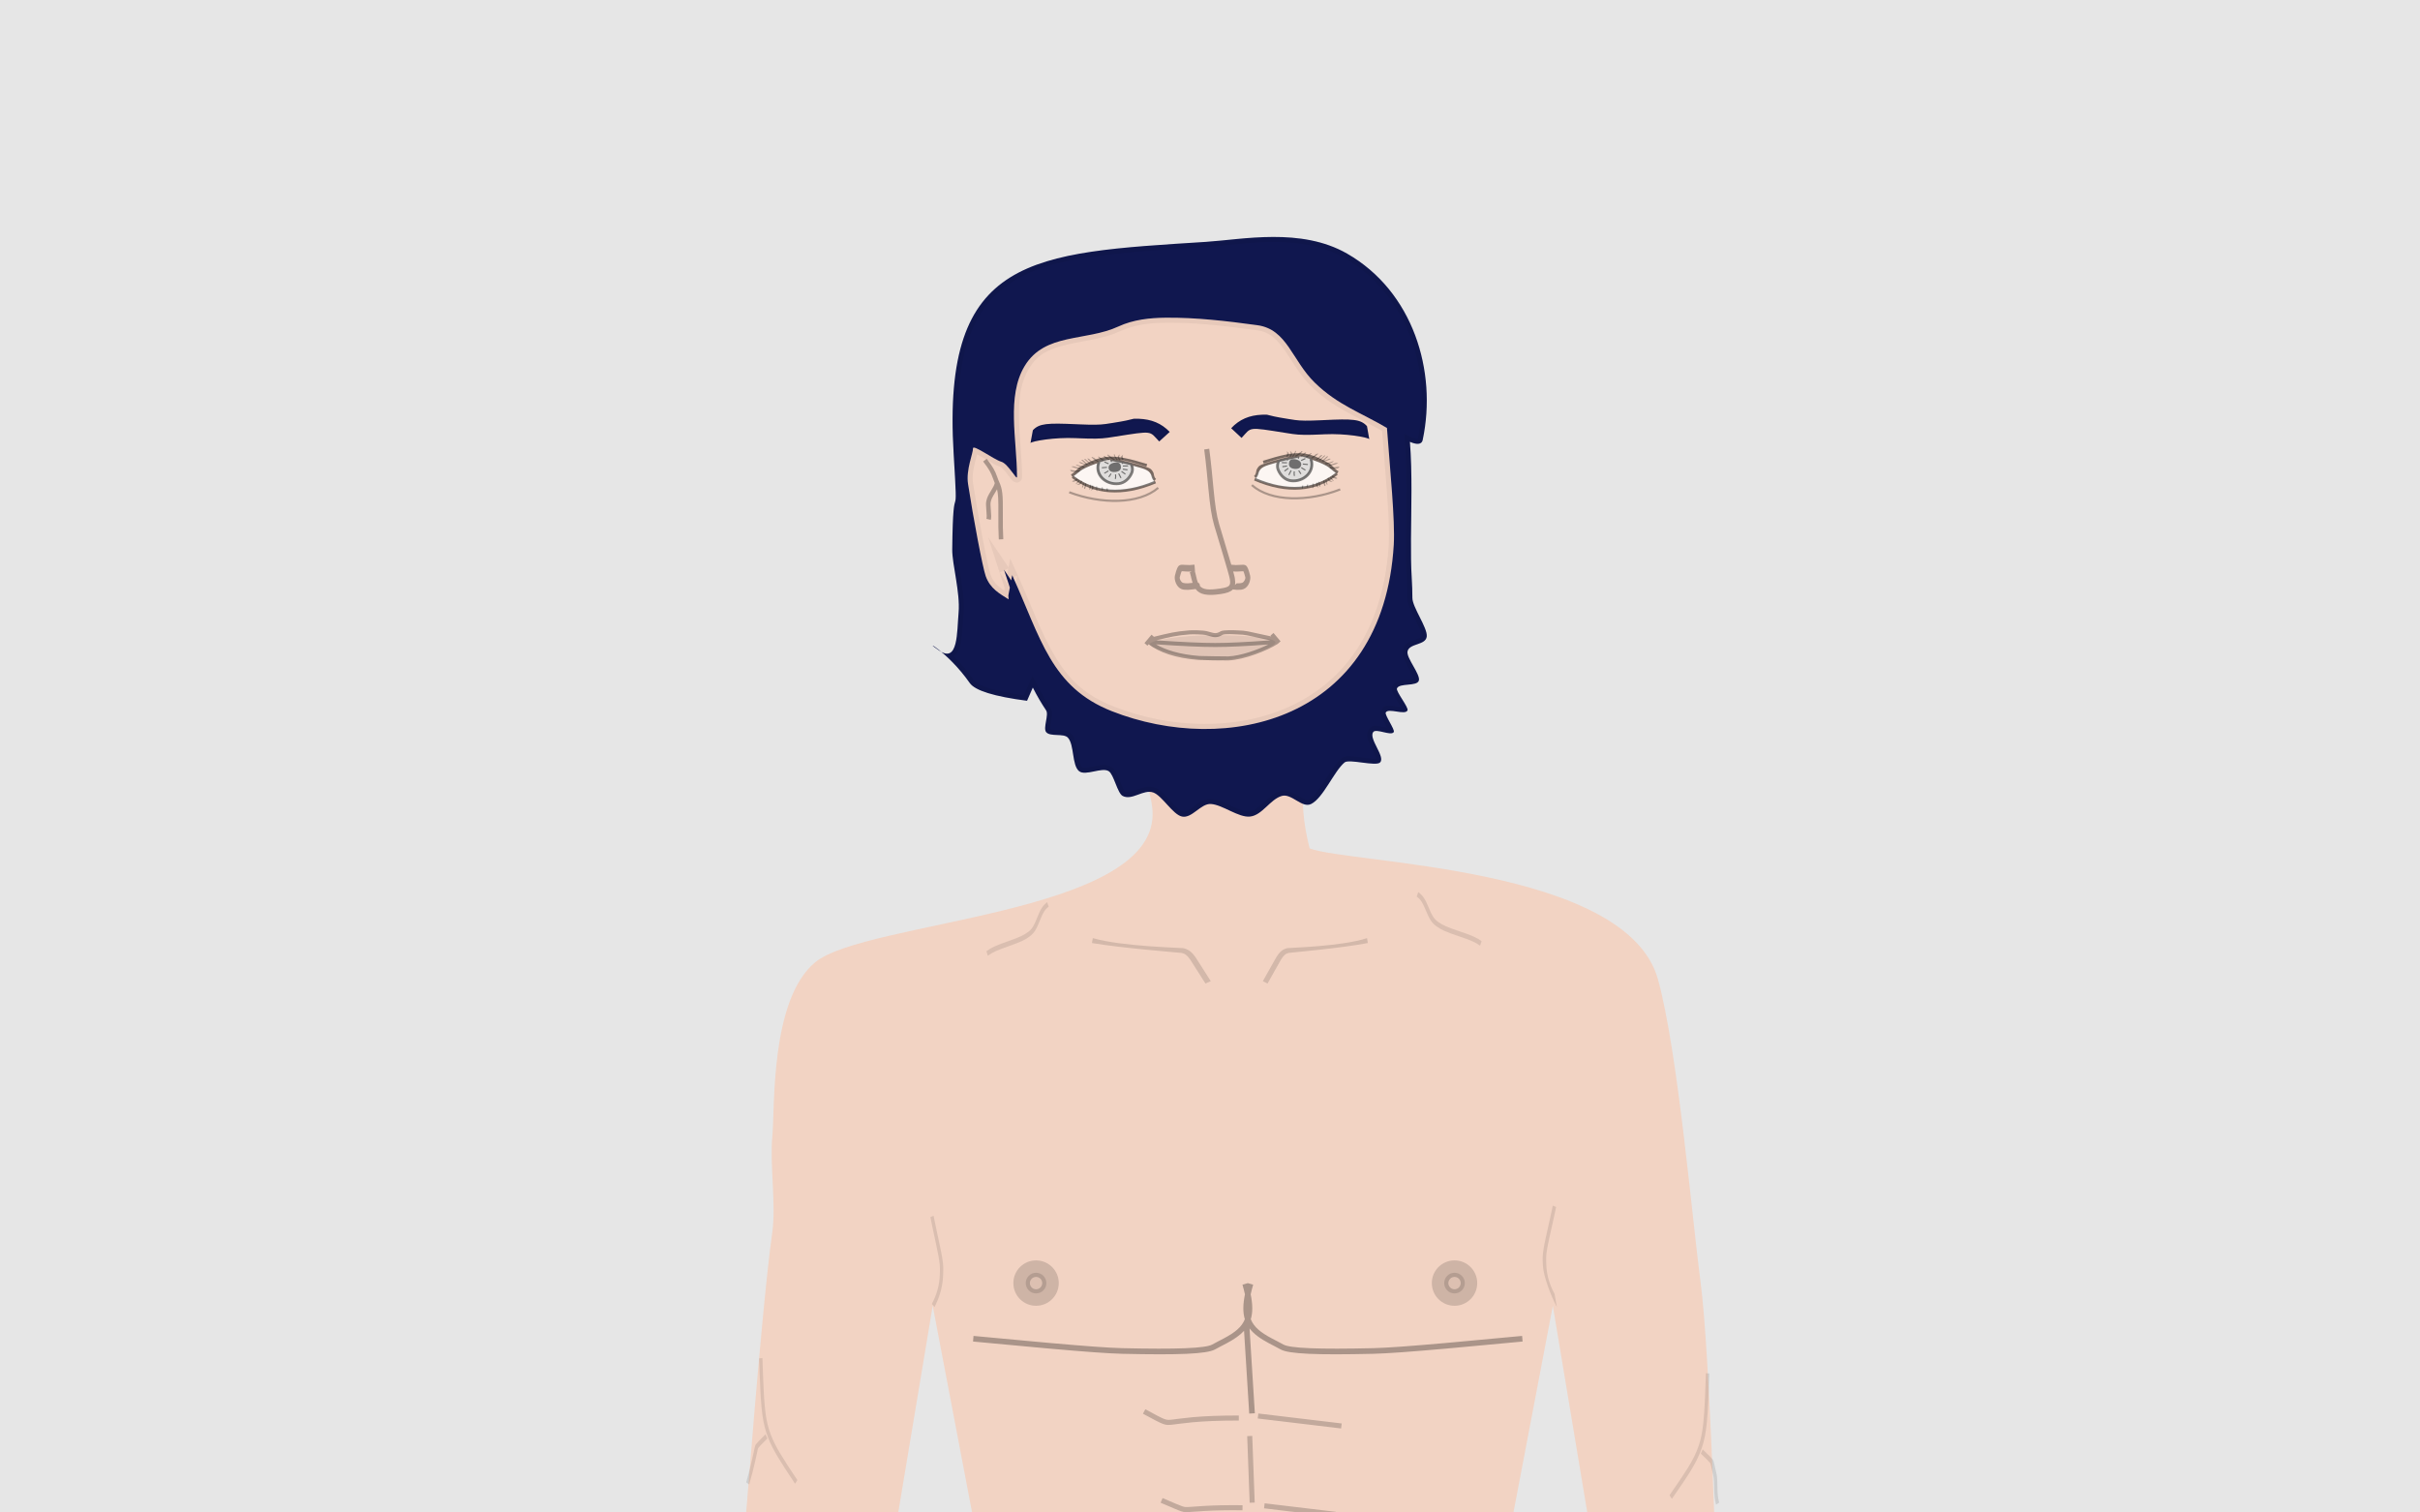 <?xml version="1.0" encoding="UTF-8"?>
<svg width="480px" height="300px" viewBox="0 0 480 300" version="1.1" xmlns="http://www.w3.org/2000/svg" xmlns:xlink="http://www.w3.org/1999/xlink">
    <!-- Generator: Sketch 51 (57462) - http://www.bohemiancoding.com/sketch -->
    <title>Avatars</title>
    <desc>Created with Sketch.</desc>
    <defs></defs>
    <g id="Avatars" stroke="none" stroke-width="1" fill="none" fill-rule="evenodd">
        <rect id="Frame" fill="#E6E6E6" x="0" y="0" width="480" height="300"></rect>
        <g id="Gnome" transform="translate(148, 47)">
            <g id="Male">
                <g id="body" transform="translate(0, 5)">
                    <path d="M0,248 C2.335,218.734 4.06,200.229 5.174,192.484 C5.974,186.927 4.647,178.925 5.195,173.327 C5.718,167.987 4.701,146.308 13.683,138.874 C23.699,130.584 80.619,129.537 80.619,109.486 C80.619,105.805 78.444,99.453 75.94,97.847 C67.015,92.121 60.324,84.842 55.867,76.011 C49.83,73.764 46.432,71.008 45.673,67.742 C43.372,57.85 42.298,24.064 49.201,16.57 C62.053,2.617 111.217,-11.242 123.426,14.093 C130.687,29.161 140.523,58.11 114.964,91.975 C110.276,98.187 109.208,106.289 111.761,116.28 C119.81,119.361 174.627,119.742 180.855,142.26 C184.802,156.53 187.656,189.95 189.294,202.253 C190.21,209.134 191.112,224.383 192,248 L168.759,248 L14.662,248 L0,248 Z" fill="#F2D3C3"></path>
                    <polygon id="armpit-l" fill="#E6E6E6" points="30 249 37 207 45 249"></polygon>
                    <polygon id="armpit-r" fill="#E6E6E6" transform="translate(159.5, 228) scale(-1, 1) translate(-159.5, -228) " points="152 249 159 207 167 249"></polygon>
                    <path d="M2.569,217.427 L3.225,217.374 C3.238,217.728 3.28,218.929 3.288,219.157 C3.311,219.821 3.329,220.323 3.347,220.793 C3.601,227.634 3.894,230.022 4.934,232.685 C5.764,234.812 6.886,236.685 10.157,241.583 L9.697,242.296 C6.381,237.331 5.239,235.426 4.369,233.196 C3.259,230.351 2.951,227.845 2.691,220.849 C2.673,220.379 2.655,219.876 2.632,219.211 C2.624,218.982 2.582,217.781 2.569,217.427 Z M0.602,242.437 L-1.13686838e-13,242.036 C0.537,240.167 0.907,238.709 1.196,237.396 C1.235,237.219 1.574,235.581 1.658,235.279 C1.9,234.408 1.549,234.814 3.836,232.487 L4.201,233.318 C2.131,235.425 2.425,235.084 2.263,235.668 C2.193,235.919 1.869,237.488 1.819,237.714 C1.523,239.055 1.147,240.541 0.602,242.437 Z M36.539,189.414 L37.17,189.133 C37.297,189.794 37.435,190.465 37.598,191.225 C39.143,198.4 39.155,198.466 39.064,200.924 C38.984,203.096 38.45,205.132 37.354,207.254 L36.837,206.636 C37.853,204.67 38.336,202.828 38.409,200.868 C38.492,198.599 38.479,198.524 36.974,191.537 C36.808,190.767 36.668,190.087 36.539,189.414 Z M47.942,137.573 L47.648,136.679 C48.61,135.944 49.567,135.53 51.87,134.719 C54.117,133.927 55.049,133.524 55.946,132.839 C56.73,132.241 57.079,131.631 57.692,130.081 C58.363,128.382 58.783,127.649 59.706,126.944 L60,127.838 C59.216,128.437 58.867,129.047 58.254,130.596 C57.583,132.295 57.163,133.028 56.24,133.733 C55.278,134.468 54.321,134.882 52.018,135.693 C49.771,136.485 48.839,136.888 47.942,137.573 Z" id="arm-lines-l" fill="#000000" fill-rule="nonzero" opacity="0.1"></path>
                    <path d="M134.951,220.427 L135.635,220.374 C135.648,220.728 135.692,221.929 135.7,222.157 C135.724,222.821 135.743,223.323 135.761,223.793 C136.027,230.634 136.332,233.022 137.416,235.685 C138.281,237.812 139.451,239.685 142.861,244.583 L142.381,245.296 C138.924,240.331 137.734,238.426 136.827,236.196 C135.67,233.351 135.349,230.845 135.078,223.849 C135.06,223.379 135.041,222.876 135.016,222.211 C135.008,221.982 134.964,220.781 134.951,220.427 Z M133.627,246.437 L133,246.036 C133.56,244.167 133.218,241.709 133.52,240.396 C133.56,240.219 133.914,238.581 134.001,238.279 C134.253,237.408 133.887,237.814 136.271,235.487 L136.652,236.318 C134.494,238.425 134.801,238.084 134.632,238.668 C134.559,238.919 134.221,240.488 134.169,240.714 C133.861,242.055 134.195,244.541 133.627,246.437 Z M165.35,187.414 L166.007,187.133 C166.14,187.794 166.283,188.465 166.454,189.225 C168.065,196.4 168.077,196.466 167.982,198.924 C167.899,201.096 166.341,205.132 165.199,207.254 L165.661,204.636 C166.719,202.67 167.224,200.828 167.299,198.868 C167.386,196.599 167.372,196.524 165.803,189.537 C165.631,188.767 165.485,188.087 165.35,187.414 Z M180.43,135.573 L180.123,134.679 C181.126,133.944 182.124,133.53 184.525,132.719 C186.868,131.927 187.839,131.524 188.774,130.839 C189.591,130.241 189.955,129.631 190.594,128.081 C191.293,126.382 191.731,125.649 192.693,124.944 L193,125.838 C192.183,126.437 191.819,127.047 191.18,128.596 C190.481,130.295 190.043,131.028 189.081,131.733 C188.078,132.468 187.08,132.882 184.679,133.693 C182.337,134.485 181.366,134.888 180.43,135.573 Z" id="arm-lines-r" fill="#000000" fill-rule="nonzero" opacity="0.1" transform="translate(163, 185.69) scale(-1, 1) translate(-163, -185.69) "></path>
                    <path d="M100.09,209.666 C100.697,211.216 102.062,212.31 104.256,213.47 C104.417,213.556 104.585,213.643 104.81,213.76 C105.092,213.907 105.249,213.988 105.38,214.056 C105.854,214.303 106.208,214.492 106.559,214.687 C107.898,215.429 113.466,215.659 124.421,215.406 C127.077,215.345 131.864,214.991 138.554,214.397 C139.385,214.323 140.244,214.245 141.139,214.163 C143.314,213.965 152.665,213.082 153.907,212.978 L154,214.091 C152.765,214.194 143.422,215.077 141.24,215.276 C140.345,215.358 139.485,215.435 138.653,215.509 C131.937,216.106 127.136,216.461 124.447,216.523 C113.143,216.784 107.627,216.556 106.018,215.663 C105.676,215.474 105.33,215.289 104.864,215.047 C104.734,214.979 104.578,214.898 104.295,214.751 C104.068,214.633 103.898,214.545 103.734,214.458 C101.983,213.532 100.692,212.604 99.844,211.487 L100.896,228.317 L99.781,228.386 L98.755,211.965 C97.92,212.875 96.761,213.667 95.266,214.458 C95.102,214.545 94.932,214.633 94.705,214.751 C94.422,214.898 94.266,214.979 94.136,215.047 C93.67,215.289 93.324,215.474 92.982,215.663 C91.373,216.556 85.857,216.784 74.553,216.523 C71.864,216.461 67.063,216.106 60.347,215.509 C59.515,215.435 58.655,215.358 57.76,215.276 C55.578,215.077 46.235,214.194 45,214.091 L45.093,212.978 C46.335,213.082 55.686,213.965 57.861,214.163 C58.756,214.245 59.615,214.323 60.446,214.397 C67.136,214.991 71.923,215.345 74.579,215.406 C85.534,215.659 91.102,215.429 92.441,214.687 C92.792,214.492 93.146,214.303 93.62,214.056 C93.751,213.988 93.908,213.907 94.19,213.76 C94.415,213.643 94.583,213.556 94.744,213.47 C96.938,212.31 98.303,211.216 98.91,209.666 C98.507,208.347 98.519,206.76 98.931,204.73 C98.803,204.138 98.638,203.503 98.439,202.817 L99.485,202.513 C99.486,202.511 99.487,202.508 99.488,202.506 L99.5,202.509 L99.512,202.506 C99.513,202.508 99.514,202.511 99.515,202.513 L100.561,202.817 C100.362,203.503 100.197,204.138 100.069,204.73 C100.481,206.76 100.493,208.347 100.09,209.666 Z" id="breast" fill="#000000" fill-rule="nonzero" opacity="0.3"></path>
                    <g id="nipples" opacity="0.5" transform="translate(53, 198)">
                        <g id="left">
                            <path d="M4.5,9 C2.015,9 0,6.985 0,4.5 C0,2.015 2.015,0 4.5,0 C6.985,0 9,2.015 9,4.5 C9,6.985 6.985,9 4.5,9 Z" id="la" fill="#000000" fill-rule="nonzero" opacity="0.3"></path>
                            <circle id="ln" fill="#F2D3C3" opacity="0.4" cx="4.5" cy="4.5" r="1.227"></circle>
                            <path d="M4.5,6.545 C3.37,6.545 2.455,5.63 2.455,4.5 C2.455,3.37 3.37,2.455 4.5,2.455 C5.63,2.455 6.545,3.37 6.545,4.5 C6.545,5.63 5.63,6.545 4.5,6.545 Z M4.5,5.727 C5.178,5.727 5.727,5.178 5.727,4.5 C5.727,3.822 5.178,3.273 4.5,3.273 C3.822,3.273 3.273,3.822 3.273,4.5 C3.273,5.178 3.822,5.727 4.5,5.727 Z" id="lno" fill="#000000" fill-rule="nonzero" opacity="0.3"></path>
                        </g>
                        <g id="right" transform="translate(83, 0)">
                            <path d="M4.5,9 C2.015,9 0,6.985 0,4.5 C0,2.015 2.015,0 4.5,0 C6.985,0 9,2.015 9,4.5 C9,6.985 6.985,9 4.5,9 Z" id="ra" fill="#000000" fill-rule="nonzero" opacity="0.3"></path>
                            <circle id="rn" fill="#F2D3C3" opacity="0.4" cx="4.5" cy="4.5" r="1.227"></circle>
                            <path d="M4.5,6.545 C3.37,6.545 2.455,5.63 2.455,4.5 C2.455,3.37 3.37,2.455 4.5,2.455 C5.63,2.455 6.545,3.37 6.545,4.5 C6.545,5.63 5.63,6.545 4.5,6.545 Z M4.5,5.727 C5.178,5.727 5.727,5.178 5.727,4.5 C5.727,3.822 5.178,3.273 4.5,3.273 C3.822,3.273 3.273,3.822 3.273,4.5 C3.273,5.178 3.822,5.727 4.5,5.727 Z" id="rno" fill="#000000" fill-rule="nonzero" opacity="0.3"></path>
                        </g>
                    </g>
                    <path d="M91.096,143.078 C90.307,141.879 88.402,138.798 88.086,138.351 C87.467,137.475 87.06,137.164 86.364,137.009 C86.159,136.963 74.466,136.066 68.584,135.046 L68.757,134.078 C74.533,135.752 86.313,135.984 86.68,136.066 C87.73,136.3 88.363,136.784 89.126,137.863 C89.462,138.338 91.379,141.439 92.154,142.617 L91.096,143.078 Z" id="collarbone-l" fill="#000000" fill-rule="nonzero" opacity="0.13"></path>
                    <path d="M103.415,143.078 L102.481,142.617 C103.165,141.439 104.859,138.338 105.155,137.863 C105.829,136.784 106.388,136.3 107.316,136.066 C107.64,135.984 118.046,135.752 123.148,134.078 L123.301,135.046 C118.105,136.066 107.776,136.963 107.595,137.009 C106.98,137.164 106.621,137.475 106.074,138.351 C105.795,138.798 104.112,141.879 103.415,143.078 Z" id="collarbone-r" fill="#000000" fill-rule="nonzero" opacity="0.13"></path>
                    <path d="M78.696,228.407 L79.171,227.527 C83.312,229.766 83.173,229.709 84.491,229.578 C84.456,229.582 87.095,229.234 88.453,229.111 C90.899,228.888 93.871,228.764 97.715,228.764 L97.715,229.764 C93.9,229.764 90.959,229.887 88.543,230.107 C87.211,230.228 84.578,230.574 84.59,230.573 C82.982,230.733 83.048,230.76 78.696,228.407 Z M101.468,229.358 L101.587,228.365 L118.122,230.343 L118.003,231.336 L101.468,229.358 Z M82.201,246.061 L82.596,245.142 C87.147,247.097 86.706,246.937 87.773,246.911 C88.117,246.903 90.189,246.74 90.96,246.695 C92.987,246.578 95.36,246.525 98.454,246.557 L98.444,247.557 C95.372,247.525 93.021,247.578 91.018,247.694 C90.27,247.737 88.173,247.902 87.797,247.911 C86.509,247.942 86.968,248.109 82.201,246.061 Z M102.72,247.174 L102.839,246.181 L116.983,247.871 L116.865,248.864 L102.72,247.174 Z M100.867,246.032 L99.868,246.069 L99.379,232.852 L100.379,232.816 L100.867,246.032 Z" id="ab-lines" fill="#000000" fill-rule="nonzero" opacity="0.2"></path>
                </g>
                <g id="face" transform="translate(47, 33)">
                    <path d="M46.029,51 C51.611,51 58,48.117 58,47.447 C58,46.564 53.035,46 46.029,46 C39.023,46 33,46.96 33,47.844 C33,48.608 41.099,51 46.029,51 Z" id="lips" fill="#3E3E3E" opacity="0.1"></path>
                    <path d="M34.357,47.01 C39.502,47.36 43.394,47.535 46.03,47.535 C48.672,47.535 52.316,47.36 56.958,47.008 C56.786,46.972 56.603,46.934 56.407,46.892 C51.82,45.923 52.441,45.921 50.37,45.831 C50.002,45.815 47.93,45.672 47.49,45.92 C47.47,45.932 47.47,45.932 47.448,45.944 C46.914,46.247 46.6,46.365 46.092,46.376 C45.695,46.385 45.333,46.301 44.373,46.022 C44.343,46.014 44.343,46.014 44.313,46.005 C43.485,45.766 41.272,45.808 40.982,45.829 C38.307,46.03 37.06,46.352 34.357,47.01 Z M56.569,47.836 C52.121,48.167 48.609,48.333 46.03,48.333 C43.371,48.333 39.458,48.157 34.288,47.805 C36.171,48.917 38.993,49.819 42.895,50.111 C43.186,50.133 48.245,50.215 48.613,50.199 C51.064,50.092 54.361,48.925 56.569,47.836 Z M33.877,46.307 C36.833,45.59 38.109,45.245 40.924,45.034 C41.345,45.003 43.596,44.969 44.527,45.238 C44.557,45.247 44.557,45.247 44.587,45.256 C45.451,45.506 45.792,45.585 46.075,45.579 C46.425,45.571 46.636,45.492 47.069,45.247 C47.09,45.235 47.09,45.235 47.111,45.223 C47.665,44.91 49.859,45.01 50.403,45.034 C52.534,45.128 51.932,45.133 56.566,46.111 C56.771,46.155 56.961,46.195 57.14,46.232 L57.003,46.07 L57.596,45.55 L59,47.209 L58.505,47.644 L58.514,47.659 C58.482,47.68 58.449,47.702 58.415,47.723 L58.407,47.73 L58.406,47.729 C56.348,49.034 51.835,50.856 48.647,50.996 C48.103,51.02 43.259,50.938 42.838,50.906 C38.025,50.545 34.824,49.316 32.838,47.782 L32.593,48.073 L32,47.552 L33.404,45.892 L33.877,46.307 Z" id="mouth-outline" fill="#000000" fill-rule="nonzero" opacity="0.3"></path>
                    <path d="M49.531,36.916 C49.091,37.385 48.327,37.648 47.171,37.821 C44.411,38.233 42.975,37.947 42.143,36.83 C42.034,36.842 41.874,36.864 41.594,36.903 C41.245,36.95 40.972,36.978 40.701,36.992 C40.174,37.018 39.739,36.981 39.38,36.853 C38.317,36.472 37.834,34.963 38.051,34.13 C38.224,33.463 38.327,33.118 38.442,32.842 C38.782,32.03 39.037,31.957 40.079,32.045 C40.703,32.098 41.212,32.096 41.922,32 L42.025,33.288 C42.015,33.29 42.006,33.291 41.997,33.292 C42.068,33.521 42.129,33.765 42.198,34.077 C42.216,34.159 42.231,34.229 42.263,34.377 C42.362,34.839 42.469,35.231 42.604,35.558 C42.833,35.642 43.027,35.861 42.997,36.226 C43.631,36.967 44.741,37.072 47.035,36.73 C48.888,36.453 49.145,36.198 48.935,34.865 C48.769,33.806 46.292,25.826 45.836,24.231 C45.303,22.369 45.025,20.487 44.684,16.966 C44.715,17.278 44.425,14.225 44.334,13.331 C44.183,11.84 44.03,10.51 43.851,9.158 L44.847,9 C45.028,10.365 45.182,11.707 45.334,13.21 C45.425,14.108 45.716,17.166 45.685,16.85 C46.019,20.302 46.289,22.129 46.796,23.902 C47.091,24.933 48.388,29.137 49.221,32.015 C49.866,32.096 50.349,32.095 50.934,32.045 C51.97,31.957 52.223,32.03 52.561,32.842 C52.675,33.118 52.777,33.463 52.95,34.13 C53.165,34.963 52.685,36.472 51.628,36.853 C51.272,36.981 50.839,37.018 50.316,36.992 C50.151,36.984 49.89,36.958 49.531,36.916 Z M49.952,36.056 C50.13,35.813 50.264,35.693 50.354,35.698 C50.785,35.719 51.127,35.69 51.366,35.604 C51.831,35.437 52.059,34.719 52.014,34.546 C51.86,33.951 51.771,33.649 51.693,33.462 C51.611,33.265 51.667,33.281 50.998,33.338 C50.513,33.379 50.087,33.389 49.599,33.353 C49.773,33.985 49.893,34.458 49.927,34.678 C50.013,35.226 50.025,35.679 49.952,36.056 Z M41.542,35.608 C41.444,35.311 41.359,34.985 41.283,34.629 C41.251,34.481 41.237,34.414 41.219,34.336 C41.142,33.986 41.078,33.74 41,33.51 L41.378,33.356 C40.905,33.389 40.488,33.378 40.015,33.338 C39.342,33.281 39.397,33.265 39.315,33.462 C39.236,33.649 39.147,33.951 38.992,34.546 C38.947,34.719 39.177,35.437 39.644,35.604 C39.884,35.69 40.229,35.719 40.663,35.698 C40.909,35.685 41.163,35.659 41.493,35.615 C41.51,35.612 41.526,35.61 41.542,35.608 Z" id="nose" fill="#000000" fill-rule="nonzero" opacity="0.3"></path>
                    <g id="eye-l" transform="translate(23.5, 11.5) rotate(-5) translate(-23.5, -11.5) translate(9, 3)">
                        <path d="M17.161,14.534 C19.844,14.534 22.32,14.226 24.587,13.609 C24.457,12.012 23.643,10.943 22.143,10.404 C19.871,9.587 17.01,8.619 15.322,8.619 C13.906,8.619 12.712,9.01 11.487,9.336 C10.756,9.531 9.801,10.076 8.622,10.973 C11.631,13.347 14.478,14.534 17.161,14.534 Z" id="eye-white" fill="#FFFFFF" opacity="0.8"></path>
                        <path d="M17.01,13.15 C18.933,13.15 20.493,11.566 20.493,9.612 C20.493,9.345 19.063,8.917 16.205,8.325 C14.42,7.881 13.527,8.309 13.527,9.612 C13.527,11.566 15.086,13.15 17.01,13.15 Z" id="iris" fill="#D3D3D3" opacity="0.7"></path>
                        <path d="M13.566,8.812 C12.662,9.037 11.702,9.299 10.622,9.777 C10.031,10.038 9.442,10.561 8.758,10.917 C12.61,14.442 18.049,15.421 24.694,13.267 L24.867,13.784 C18.002,16.008 12.329,14.97 8.32,11.259 L8.553,11.016 C8.513,11.034 8.474,11.052 8.433,11.068 L8.22,10.566 C9.047,10.226 9.555,9.494 10.243,9.193 C14.859,7.171 16.669,7.068 23.462,9.829 L23.251,10.332 C20.939,9.392 19.328,8.767 17.975,8.48 C20.507,9.277 23.076,10.29 23.619,10.581 C24.066,10.821 24.232,10.933 24.529,11.6 C24.662,11.897 24.488,12.462 24.945,12.926 L24.547,13.304 C24.06,12.809 24.144,12.232 24.014,11.936 C23.756,11.353 23.606,11.279 23.191,10.99 C22.885,10.776 21.933,10.383 20.705,9.945 C20.797,10.45 20.74,10.972 20.528,11.384 C19.891,12.627 18.747,13.449 17.506,13.483 C14.852,13.554 12.653,11.266 13.566,8.812 Z M14.051,8.693 L14.188,8.755 C13.18,10.903 15.106,13.003 17.491,12.939 C18.513,12.911 19.483,12.215 20.034,11.14 C20.231,10.754 20.247,10.209 20.075,9.724 C19.659,9.581 19.22,9.436 18.772,9.292 C18.678,9.344 18.608,9.372 18.501,9.397 L18.43,9.192 L18.442,9.187 C17.804,8.986 17.151,8.79 16.518,8.612 C16.532,8.672 16.549,8.748 16.559,8.785 L16.344,8.837 C16.326,8.767 16.282,8.574 16.282,8.572 C16.25,8.441 16.223,8.372 16.173,8.304 C15.692,8.32 15.218,8.393 14.725,8.523 C14.502,8.581 14.278,8.637 14.051,8.693 Z M16.454,8.37 L16.474,8.301 C16.458,8.3 16.442,8.3 16.426,8.3 C16.436,8.322 16.445,8.345 16.454,8.37 Z M19.039,10.424 L19.484,10.523 L19.452,10.738 C19.298,10.728 19.194,10.702 18.98,10.634 L18.536,10.534 L18.567,10.319 C18.721,10.329 18.826,10.355 19.039,10.424 Z M18.147,12.087 L17.941,12.169 L17.56,11.245 L17.766,11.163 L18.147,12.087 Z M18.621,9.906 L18.636,9.689 L19.663,9.755 L19.648,9.972 L18.621,9.906 Z M14.429,9.888 L14.444,9.671 C14.582,9.68 14.692,9.679 14.94,9.671 C15.196,9.662 15.311,9.661 15.458,9.671 L15.444,9.888 C15.306,9.879 15.196,9.88 14.947,9.888 C14.692,9.896 14.577,9.897 14.429,9.888 Z M14.866,10.999 L14.794,10.793 C14.816,10.786 14.816,10.786 14.838,10.778 C14.955,10.737 15.058,10.695 15.166,10.644 C15.278,10.591 15.274,10.594 15.636,10.402 L15.741,10.593 C15.374,10.788 15.379,10.785 15.262,10.84 C15.147,10.894 15.037,10.939 14.912,10.983 C14.889,10.991 14.889,10.991 14.866,10.999 Z M17.022,12.254 L16.809,12.192 C16.865,12.009 16.891,11.896 16.904,11.784 C16.915,11.688 16.917,11.614 16.917,11.374 C16.917,11.355 16.917,11.355 16.917,11.334 L17.138,11.334 C17.138,11.355 17.138,11.355 17.138,11.374 C17.138,11.623 17.136,11.701 17.124,11.809 C17.109,11.935 17.08,12.06 17.022,12.254 Z M19.05,11.367 L18.905,11.532 L18.184,10.918 L18.329,10.754 L19.05,11.367 Z M15.74,11.791 L15.567,11.655 L16.076,11.032 L16.248,11.168 L15.74,11.791 Z M14.994,8.769 L15.102,8.579 L15.899,9.017 L15.791,9.207 L14.994,8.769 Z M16.991,10.846 C16.226,10.846 15.76,10.519 15.76,9.918 C15.76,9.318 16.457,8.97 17.221,8.97 C17.986,8.97 18.222,9.318 18.222,9.918 C18.222,10.519 17.755,10.846 16.991,10.846 Z" id="eye" fill="#000000" fill-rule="nonzero" opacity="0.5"></path>
                        <path d="M25.108,14.544 L25.359,14.888 C21.183,17.907 13.654,17.223 7.472,14.243 L7.657,13.861 C13.714,16.779 21.09,17.449 25.108,14.544 Z" id="eye-line" fill="#000000" fill-rule="nonzero" opacity="0.3"></path>
                        <path d="M0.771,3.652 L1.457,1.171 C2.842,-0.076 4.432,-0.022 10.165,0.739 C10.454,0.777 10.575,0.793 10.742,0.815 C13.305,1.15 14.759,1.272 15.957,1.199 C16.394,1.172 16.838,1.143 17.371,1.107 C22.357,0.768 20.787,0.51 22.588,0.738 C25.086,1.055 26.963,2.012 28.465,3.87 L26.228,5.57 C24.395,3.303 25.371,3.325 17.57,3.856 C17.031,3.893 16.58,3.922 16.135,3.949 C14.687,4.037 13.111,3.906 10.362,3.546 C10.192,3.524 10.07,3.508 9.78,3.469 C5.564,2.91 1.151,3.31 0.771,3.652 Z" id="eye-brow" fill="#10174F" fill-rule="nonzero"></path>
                        <path d="M9.844,3.014 C10.195,3.06 10.261,3.069 10.425,3.091 C13.29,3.466 14.759,3.573 16.105,3.491 C16.536,3.465 16.982,3.436 17.536,3.398 C25.205,2.876 24.482,2.866 26.301,4.931 L27.791,3.799 C26.442,2.294 24.775,1.479 22.526,1.194 C20.819,0.977 22.519,1.217 17.404,1.565 C16.854,1.603 16.413,1.631 15.987,1.657 C14.79,1.73 13.372,1.623 10.679,1.27 C10.515,1.249 10.45,1.24 10.101,1.194 C4.36,0.432 3.021,0.454 1.878,1.422 L1.446,2.986 C3.227,2.668 6.898,2.623 9.844,3.014 Z M0.771,3.652 L1.457,1.171 C2.842,-0.076 4.432,-0.022 10.165,0.739 C10.454,0.777 10.575,0.793 10.742,0.815 C13.305,1.15 14.759,1.272 15.957,1.199 C16.394,1.172 16.838,1.143 17.371,1.107 C22.357,0.768 20.787,0.51 22.588,0.738 C25.086,1.055 26.963,2.012 28.465,3.87 L26.228,5.57 C24.395,3.303 25.371,3.325 17.57,3.856 C17.031,3.893 16.58,3.922 16.135,3.949 C14.687,4.037 13.111,3.906 10.362,3.546 C10.192,3.524 10.07,3.508 9.78,3.469 C5.564,2.91 1.151,3.31 0.771,3.652 Z" id="eye-brow" fill="#000000" fill-rule="nonzero" opacity="0.05"></path>
                        <path d="M11.524,8.892 L11.497,8.931 C10.886,8.746 10.47,8.568 10.246,8.396 C10.023,8.225 9.943,8.173 10.007,8.24 C10.215,8.183 10.436,8.245 10.67,8.425 C10.842,8.558 11.065,8.645 11.338,8.686 L10.587,7.856 C10.707,7.759 10.856,7.821 11.036,8.043 C11.215,8.265 11.465,8.513 11.785,8.787 L11.588,8.962 L11.524,8.892 Z M10.28,9.379 L10.162,9.619 C9.546,9.433 9.099,9.265 8.823,9.116 C8.546,8.967 8.416,8.904 8.432,8.928 C8.711,8.874 8.984,8.92 9.254,9.064 C9.523,9.209 9.865,9.314 10.28,9.379 Z M12.314,8.632 L12.111,8.798 L11.158,7.729 C11.265,7.64 11.401,7.705 11.566,7.926 C11.731,8.146 11.98,8.382 12.314,8.632 Z M13.979,8.481 L13.712,8.528 C13.305,8.238 13.023,7.993 12.866,7.794 C12.709,7.595 12.626,7.514 12.617,7.552 C12.712,7.423 12.806,7.431 12.901,7.575 C13.023,7.762 12.995,7.497 13.087,7.614 C13.286,7.866 13.583,8.155 13.979,8.481 Z M15.044,8.269 L14.847,8.445 C14.577,8.274 14.358,8.085 14.191,7.88 C14.023,7.674 13.929,7.558 13.908,7.531 C14.056,7.491 14.218,7.579 14.394,7.794 C14.569,8.01 14.786,8.168 15.044,8.269 Z M16.197,8.253 L16.005,8.435 C15.613,8.168 15.342,7.946 15.19,7.771 C15.039,7.595 15.003,7.523 15.085,7.554 C15.213,7.489 15.311,7.515 15.378,7.631 C15.465,7.78 15.341,7.607 15.42,7.698 C15.591,7.896 15.85,8.081 16.197,8.253 Z M17.219,8.379 L17.006,8.532 C16.511,8.219 16.194,7.956 16.053,7.743 C15.913,7.529 15.816,7.42 15.762,7.415 C15.926,7.295 16.032,7.302 16.077,7.437 C16.142,7.631 16.26,7.515 16.335,7.629 C16.49,7.864 16.784,8.114 17.219,8.379 Z M17.783,8.521 L17.531,8.579 C17.308,8.191 17.177,7.902 17.137,7.713 C17.097,7.523 17.08,7.424 17.086,7.416 C17.224,7.385 17.289,7.419 17.281,7.518 C17.267,7.691 17.355,7.732 17.377,7.836 C17.417,8.03 17.553,8.258 17.783,8.521 Z M18.293,8.657 L18.035,8.658 C17.888,8.396 17.815,8.196 17.815,8.056 C17.815,7.917 17.871,7.808 17.984,7.732 L18.291,7.522 C18.147,7.776 18.075,7.961 18.075,8.075 C18.075,8.189 18.148,8.383 18.293,8.657 Z M18.914,8.653 L18.656,8.653 C18.526,8.406 18.461,8.222 18.461,8.102 C18.461,7.982 18.544,7.89 18.709,7.827 L18.914,7.63 C18.832,7.848 18.792,8.014 18.792,8.125 C18.792,8.237 18.832,8.413 18.914,8.653 Z M9.331,11.434 L9.505,11.713 C9.341,11.742 9.243,11.764 9.211,11.78 C8.978,11.894 8.8,11.959 8.677,11.975 C8.528,11.995 8.402,11.954 8.298,11.852 C8.399,11.776 8.531,11.727 8.696,11.706 C8.86,11.684 9.072,11.594 9.331,11.434 Z M9.627,11.721 L9.757,11.956 C9.587,12.134 9.442,12.261 9.319,12.335 C9.197,12.409 9.079,12.463 8.965,12.497 C9.007,12.371 9.095,12.268 9.228,12.187 C9.361,12.106 9.494,11.951 9.627,11.721 Z M10.143,11.871 L10.294,12.09 C10.135,12.316 9.996,12.473 9.879,12.562 C9.763,12.651 9.657,12.686 9.562,12.667 L9.132,12.637 C9.435,12.545 9.644,12.455 9.76,12.366 C9.877,12.278 10.004,12.113 10.143,11.871 Z M10.411,12.404 L10.625,12.555 C10.496,12.893 10.396,13.118 10.323,13.23 C10.215,13.398 10.043,13.33 10.207,13.075 C10.316,12.906 10.384,12.682 10.411,12.404 Z M10.857,12.525 L11.077,12.667 C10.948,13.091 10.842,13.374 10.758,13.516 C10.633,13.729 10.426,13.585 10.571,13.337 C10.668,13.172 10.764,12.901 10.857,12.525 Z M11.83,12.865 L12.015,12.967 C11.926,13.303 11.847,13.531 11.775,13.65 C11.704,13.77 11.645,13.845 11.598,13.875 C11.502,13.801 11.492,13.701 11.568,13.573 C11.645,13.446 11.732,13.21 11.83,12.865 Z M12.122,13.103 L12.371,13.12 C12.378,13.459 12.363,13.678 12.325,13.779 C12.288,13.88 12.256,13.927 12.231,13.92 L11.81,14.036 C11.963,13.879 12.056,13.758 12.088,13.673 C12.119,13.587 12.131,13.397 12.122,13.103 Z M12.944,13.35 L13.126,13.375 C13.11,13.721 13.094,13.952 13.079,14.067 C13.064,14.182 13.058,14.267 13.06,14.324 C12.934,14.268 12.88,14.178 12.896,14.054 C12.912,13.929 12.928,13.695 12.944,13.35 Z M14.009,13.607 L14.236,13.736 C14.231,13.953 14.204,14.108 14.156,14.202 C14.083,14.343 13.889,14.291 13.973,14.13 C14.028,14.023 14.04,13.848 14.009,13.607 Z M14.921,13.963 L15.179,13.974 C15.182,14.201 15.182,14.365 15.178,14.466 C15.172,14.617 14.948,14.62 14.957,14.402 C14.963,14.256 14.951,14.11 14.921,13.963 Z M11.039,9.186 L10.91,9.42 C10.342,9.222 9.938,9.051 9.699,8.907 C9.46,8.763 9.349,8.687 9.366,8.678 C9.509,8.642 9.688,8.689 9.903,8.818 C10.118,8.948 10.497,9.07 11.039,9.186 Z M10.07,9.806 L9.996,10.065 C9.317,10.082 8.842,10.049 8.572,9.964 C8.302,9.879 8.166,9.742 8.164,9.553 C8.494,9.626 8.786,9.702 9.04,9.781 C9.294,9.861 9.637,9.869 10.07,9.806 Z M13.007,8.592 L12.797,8.749 C12.372,8.417 12.092,8.152 11.957,7.953 C11.821,7.755 11.762,7.654 11.779,7.65 C11.997,7.675 12.189,7.808 12.353,8.049 C12.518,8.29 12.735,8.471 13.007,8.592 Z" id="eye-lashes" fill="#000000" fill-rule="nonzero" opacity="0.3" transform="translate(13.539, 10.952) rotate(-1) translate(-13.539, -10.952) "></path>
                    </g>
                    <g id="eye-r" transform="translate(62.456, 10.998) scale(-1, 1) rotate(-5) translate(-62.456, -10.998) translate(47.956, 1.998)">
                        <path d="M15.156,14.813 C17.82,14.813 20.277,14.498 22.528,13.868 C22.399,12.239 21.59,11.149 20.101,10.598 C17.846,9.765 15.006,8.777 13.33,8.777 C11.924,8.777 10.739,9.176 9.523,9.509 C8.797,9.707 7.849,10.264 6.678,11.178 C9.666,13.601 12.492,14.813 15.156,14.813 Z" id="eye-white" fill="#FFFFFF" opacity="0.8"></path>
                        <path d="M15.006,13.4 C16.915,13.4 18.463,11.784 18.463,9.79 C18.463,9.518 17.044,9.081 14.207,8.477 C12.434,8.024 11.548,8.461 11.548,9.79 C11.548,11.784 13.096,13.4 15.006,13.4 Z" id="iris" fill="#D3D3D3" opacity="0.7"></path>
                        <path d="M11.586,8.974 C10.69,9.204 9.736,9.471 8.664,9.958 C8.078,10.225 7.493,10.758 6.813,11.121 C10.638,14.718 16.037,15.717 22.634,13.52 L22.806,14.047 C15.991,16.317 10.359,15.257 6.379,11.471 L6.61,11.223 C6.571,11.241 6.531,11.259 6.491,11.276 L6.279,10.764 C7.101,10.417 7.604,9.67 8.287,9.362 C12.87,7.299 14.668,7.194 21.411,10.012 L21.201,10.525 C18.906,9.566 17.306,8.928 15.964,8.635 C18.477,9.449 21.028,10.482 21.567,10.779 C22.011,11.024 22.175,11.138 22.471,11.819 C22.602,12.122 22.43,12.698 22.883,13.171 L22.488,13.557 C22.004,13.052 22.088,12.464 21.959,12.162 C21.703,11.567 21.554,11.491 21.142,11.196 C20.838,10.977 19.893,10.577 18.674,10.13 C18.766,10.646 18.708,11.177 18.499,11.598 C17.866,12.867 16.73,13.705 15.498,13.739 C12.863,13.812 10.681,11.478 11.586,8.974 Z M12.068,8.852 L12.204,8.916 C11.204,11.107 13.115,13.25 15.483,13.185 C16.498,13.157 17.461,12.446 18.008,11.349 C18.204,10.956 18.219,10.4 18.049,9.905 C17.635,9.759 17.2,9.61 16.755,9.463 C16.661,9.517 16.593,9.545 16.485,9.571 L16.416,9.361 L16.427,9.356 C15.794,9.151 15.146,8.951 14.517,8.77 C14.531,8.831 14.548,8.908 14.558,8.946 L14.344,9 C14.327,8.928 14.283,8.732 14.283,8.73 C14.251,8.595 14.224,8.524 14.175,8.455 C13.697,8.472 13.227,8.546 12.737,8.679 C12.516,8.738 12.293,8.795 12.068,8.852 Z M14.453,8.523 L14.473,8.452 C14.457,8.452 14.442,8.452 14.426,8.452 C14.436,8.474 14.445,8.498 14.453,8.523 Z M17.02,10.618 L17.461,10.72 L17.43,10.939 C17.277,10.929 17.174,10.903 16.961,10.832 L16.52,10.731 L16.552,10.512 C16.704,10.522 16.808,10.548 17.02,10.618 Z M16.134,12.316 L15.93,12.399 L15.552,11.456 L15.756,11.373 L16.134,12.316 Z M16.605,10.09 L16.62,9.869 L17.639,9.936 L17.625,10.157 L16.605,10.09 Z M12.444,10.072 L12.458,9.85 C12.595,9.859 12.704,9.858 12.951,9.85 C13.205,9.841 13.319,9.841 13.465,9.85 L13.451,10.072 C13.314,10.063 13.205,10.064 12.958,10.072 C12.704,10.08 12.59,10.081 12.444,10.072 Z M12.877,11.206 L12.806,10.996 C12.828,10.988 12.828,10.988 12.849,10.98 C12.966,10.938 13.068,10.895 13.175,10.843 C13.286,10.79 13.282,10.792 13.642,10.596 L13.746,10.791 C13.382,10.99 13.386,10.988 13.27,11.043 C13.156,11.099 13.047,11.145 12.923,11.189 C12.9,11.197 12.9,11.197 12.877,11.206 Z M15.017,12.485 L14.807,12.422 C14.861,12.236 14.887,12.121 14.9,12.007 C14.911,11.908 14.913,11.833 14.913,11.588 C14.913,11.568 14.913,11.568 14.913,11.548 L15.133,11.548 C15.133,11.568 15.133,11.568 15.133,11.588 C15.133,11.842 15.131,11.922 15.119,12.032 C15.104,12.161 15.075,12.288 15.017,12.485 Z M17.031,11.581 L16.887,11.749 L16.171,11.123 L16.315,10.955 L17.031,11.581 Z M13.745,12.013 L13.574,11.875 L14.078,11.239 L14.25,11.378 L13.745,12.013 Z M13.004,8.93 L13.111,8.736 L13.903,9.183 L13.796,9.377 L13.004,8.93 Z M14.987,11.049 C14.228,11.049 13.764,10.716 13.764,10.103 C13.764,9.49 14.456,9.135 15.215,9.135 C15.974,9.135 16.209,9.49 16.209,10.103 C16.209,10.716 15.746,11.049 14.987,11.049 Z" id="eye" fill="#000000" fill-rule="nonzero" opacity="0.5"></path>
                        <path d="M23.042,14.828 L23.297,15.169 C19.15,18.25 11.673,17.552 5.534,14.511 L5.724,14.13 C11.735,17.107 19.055,17.791 23.042,14.828 Z" id="eye-line" fill="#000000" fill-rule="nonzero" opacity="0.3"></path>
                        <path d="M0.759,3.889 L1.439,1.359 C2.815,0.086 4.393,0.141 10.085,0.917 C10.372,0.956 10.491,0.972 10.658,0.995 C13.202,1.337 14.646,1.461 15.835,1.387 C16.268,1.36 16.71,1.33 17.238,1.293 C22.189,0.947 20.611,0.688 22.399,0.921 C24.879,1.245 26.742,2.221 28.234,4.116 L26.013,5.851 C24.193,3.538 25.181,3.556 17.436,4.098 C16.901,4.135 16.453,4.165 16.012,4.193 C14.574,4.283 13.009,4.149 10.28,3.781 C10.112,3.759 9.991,3.742 9.703,3.703 C5.517,3.132 1.136,3.541 0.759,3.889 Z" id="eye-brow" fill="#10174F" fill-rule="nonzero"></path>
                        <path d="M9.766,3.239 C10.115,3.286 10.18,3.295 10.343,3.317 C13.187,3.7 14.646,3.809 15.982,3.725 C16.41,3.699 16.852,3.669 17.403,3.63 C25.016,3.098 24.279,3.092 26.086,5.199 L27.564,4.044 C26.226,2.509 24.571,1.677 22.338,1.386 C20.643,1.165 22.349,1.405 17.271,1.76 C16.725,1.799 16.287,1.828 15.864,1.854 C14.676,1.929 13.268,1.819 10.595,1.459 C10.433,1.437 10.368,1.429 10.021,1.381 C4.322,0.604 2.993,0.626 1.858,1.614 L1.429,3.21 C3.197,2.886 6.841,2.84 9.766,3.239 Z M0.759,3.889 L1.439,1.359 C2.815,0.086 4.393,0.141 10.085,0.917 C10.372,0.956 10.491,0.972 10.658,0.995 C13.202,1.337 14.646,1.461 15.835,1.387 C16.268,1.36 16.71,1.33 17.238,1.293 C22.189,0.947 20.611,0.688 22.399,0.921 C24.879,1.245 26.742,2.221 28.234,4.116 L26.013,5.851 C24.193,3.538 25.181,3.556 17.436,4.098 C16.901,4.135 16.453,4.165 16.012,4.193 C14.574,4.283 13.009,4.149 10.28,3.781 C10.112,3.759 9.991,3.742 9.703,3.703 C5.517,3.132 1.136,3.541 0.759,3.889 Z" id="eye-brow" fill="#000000" fill-rule="nonzero" opacity="0.05"></path>
                        <path d="M9.56,9.055 L9.532,9.095 C8.927,8.907 8.513,8.725 8.291,8.55 C8.069,8.375 7.99,8.321 8.053,8.39 C8.26,8.332 8.479,8.395 8.711,8.579 C8.883,8.715 9.104,8.803 9.375,8.846 L8.629,7.999 C8.748,7.899 8.897,7.963 9.075,8.189 C9.253,8.416 9.501,8.669 9.818,8.948 L9.623,9.127 L9.56,9.055 Z M8.325,9.552 L8.207,9.797 C7.595,9.607 7.152,9.436 6.878,9.284 C6.603,9.132 6.474,9.068 6.49,9.092 C6.767,9.037 7.038,9.084 7.305,9.231 C7.573,9.379 7.912,9.486 8.325,9.552 Z M10.344,8.79 L10.142,8.96 L9.196,7.869 C9.303,7.778 9.438,7.845 9.601,8.07 C9.765,8.295 10.012,8.535 10.344,8.79 Z M11.997,8.637 L11.732,8.684 C11.328,8.388 11.048,8.139 10.892,7.935 C10.735,7.732 10.653,7.649 10.645,7.688 C10.738,7.556 10.832,7.564 10.926,7.712 C11.048,7.903 11.02,7.633 11.111,7.752 C11.309,8.009 11.604,8.304 11.997,8.637 Z M13.053,8.42 L12.858,8.599 C12.59,8.425 12.373,8.233 12.207,8.023 C12.04,7.813 11.947,7.694 11.926,7.667 C12.073,7.626 12.234,7.716 12.408,7.936 C12.583,8.155 12.798,8.317 13.053,8.42 Z M14.199,8.404 L14.008,8.589 C13.619,8.316 13.349,8.091 13.199,7.911 C13.049,7.732 13.014,7.658 13.094,7.69 C13.222,7.624 13.319,7.65 13.386,7.769 C13.471,7.921 13.349,7.744 13.428,7.837 C13.597,8.039 13.854,8.228 14.199,8.404 Z M15.213,8.532 L15.002,8.689 C14.511,8.369 14.195,8.101 14.056,7.883 C13.916,7.665 13.82,7.554 13.767,7.549 C13.93,7.426 14.034,7.433 14.08,7.571 C14.144,7.768 14.261,7.65 14.336,7.767 C14.489,8.006 14.782,8.261 15.213,8.532 Z M15.773,8.677 L15.523,8.736 C15.302,8.34 15.171,8.046 15.132,7.852 C15.092,7.659 15.075,7.558 15.081,7.55 C15.219,7.517 15.283,7.552 15.275,7.654 C15.261,7.83 15.348,7.872 15.37,7.978 C15.41,8.176 15.545,8.409 15.773,8.677 Z M16.279,8.816 L16.023,8.817 C15.878,8.55 15.805,8.345 15.805,8.203 C15.805,8.06 15.861,7.95 15.973,7.871 L16.278,7.658 C16.134,7.917 16.063,8.105 16.063,8.221 C16.063,8.338 16.135,8.536 16.279,8.816 Z M16.896,8.811 L16.639,8.811 C16.511,8.559 16.446,8.372 16.446,8.249 C16.446,8.127 16.528,8.033 16.693,7.969 L16.896,7.768 C16.815,7.991 16.775,8.159 16.775,8.273 C16.775,8.387 16.815,8.567 16.896,8.811 Z M7.382,11.65 L7.555,11.934 C7.392,11.963 7.295,11.986 7.263,12.002 C7.032,12.119 6.855,12.185 6.733,12.201 C6.585,12.221 6.46,12.18 6.356,12.076 C6.457,11.998 6.588,11.949 6.752,11.926 C6.915,11.904 7.125,11.812 7.382,11.65 Z M7.677,11.943 L7.805,12.181 C7.637,12.364 7.492,12.493 7.371,12.569 C7.249,12.645 7.132,12.7 7.019,12.734 C7.061,12.605 7.148,12.5 7.28,12.418 C7.412,12.335 7.544,12.177 7.677,11.943 Z M8.188,12.095 L8.338,12.318 C8.18,12.549 8.043,12.71 7.927,12.8 C7.811,12.89 7.706,12.926 7.612,12.907 L7.185,12.876 C7.485,12.782 7.693,12.691 7.809,12.601 C7.924,12.511 8.051,12.342 8.188,12.095 Z M8.455,12.638 L8.667,12.793 C8.539,13.138 8.439,13.367 8.367,13.482 C8.26,13.653 8.089,13.583 8.252,13.324 C8.36,13.151 8.428,12.922 8.455,12.638 Z M8.898,12.763 L9.116,12.907 C8.988,13.34 8.882,13.628 8.799,13.773 C8.675,13.991 8.469,13.844 8.614,13.591 C8.71,13.423 8.805,13.146 8.898,12.763 Z M9.863,13.109 L10.046,13.213 C9.959,13.557 9.88,13.789 9.809,13.911 C9.738,14.032 9.68,14.109 9.633,14.14 C9.538,14.065 9.528,13.962 9.604,13.832 C9.679,13.702 9.766,13.461 9.863,13.109 Z M10.153,13.352 L10.401,13.37 C10.408,13.715 10.392,13.939 10.355,14.042 C10.318,14.145 10.286,14.193 10.261,14.186 L9.843,14.304 C9.996,14.144 10.087,14.02 10.119,13.933 C10.15,13.846 10.162,13.652 10.153,13.352 Z M10.97,13.604 L11.149,13.63 C11.134,13.983 11.118,14.218 11.104,14.335 C11.089,14.453 11.082,14.54 11.084,14.598 C10.96,14.541 10.905,14.449 10.921,14.322 C10.937,14.195 10.954,13.956 10.97,13.604 Z M12.026,13.867 L12.252,13.998 C12.247,14.219 12.22,14.378 12.172,14.473 C12.1,14.617 11.908,14.564 11.99,14.4 C12.046,14.29 12.058,14.113 12.026,13.867 Z M12.932,14.23 L13.188,14.241 C13.191,14.473 13.191,14.64 13.187,14.743 C13.181,14.897 12.959,14.9 12.968,14.677 C12.973,14.529 12.962,14.38 12.932,14.23 Z M9.078,9.355 L8.95,9.594 C8.386,9.392 7.985,9.218 7.747,9.071 C7.51,8.924 7.4,8.846 7.418,8.837 C7.559,8.8 7.736,8.848 7.95,8.98 C8.164,9.112 8.54,9.237 9.078,9.355 Z M8.116,9.988 L8.042,10.252 C7.368,10.27 6.897,10.236 6.629,10.149 C6.361,10.063 6.226,9.923 6.224,9.73 C6.552,9.804 6.842,9.882 7.094,9.963 C7.345,10.044 7.686,10.052 8.116,9.988 Z M11.032,8.749 L10.823,8.91 C10.402,8.571 10.124,8.301 9.989,8.098 C9.854,7.895 9.796,7.792 9.813,7.788 C10.029,7.814 10.219,7.95 10.383,8.195 C10.546,8.441 10.762,8.626 11.032,8.749 Z" id="eye-lashes" fill="#000000" fill-rule="nonzero" opacity="0.3" transform="translate(11.56, 11.157) rotate(-1) translate(-11.56, -11.157) "></path>
                    </g>
                    <path d="M2.763,17.05 C2.644,17.271 2.498,17.518 2.313,17.817 C1.825,18.606 1.643,18.968 1.52,19.494 C1.437,19.849 1.446,20.236 1.529,21.164 C1.622,22.195 1.633,22.628 1.52,23.11 L0.653,22.911 C0.736,22.557 0.727,22.169 0.643,21.242 C0.55,20.21 0.54,19.777 0.653,19.295 C0.804,18.649 1.018,18.224 1.554,17.357 C1.997,16.64 2.188,16.275 2.312,15.82 C2.2,15.567 2.118,15.347 1.974,14.939 C1.56,13.76 1.185,13.064 0,11.536 L0.706,11 C1.949,12.604 2.369,13.383 2.808,14.631 C2.975,15.106 3.052,15.307 3.186,15.596 C3.844,17.019 3.94,18.143 3.912,21.788 C3.895,24.019 3.909,25.265 4,26.953 L3.112,27 C3.019,25.289 3.005,24.029 3.023,21.781 C3.042,19.276 3.001,18.022 2.763,17.05 Z" id="ear" fill="#000000" fill-rule="nonzero" opacity="0.3"></path>
                </g>
                <g id="hair" transform="translate(37, 0)">
                    <path d="M94.653,40.638 C95.145,46.88 94.906,53.742 94.865,59.907 C94.846,62.686 94.868,65.323 95.016,67.697 C95.099,69.032 95.141,70.336 95.144,71.609 C95.149,73.448 98.146,77.506 97.994,79.218 C97.832,81.053 94.508,80.532 94.177,82.221 C93.924,83.514 96.773,86.773 96.428,87.981 C96.074,89.219 92.524,88.404 92.08,89.554 C91.846,90.159 94.435,93.318 94.177,93.899 C93.719,94.932 90.389,93.36 89.86,94.316 C89.594,94.795 91.733,97.74 91.45,98.2 C90.923,99.058 87.954,97.409 87.371,98.2 C86.409,99.505 89.839,103.102 88.74,104.226 C87.914,105.071 82.588,103.483 81.694,104.226 C79.596,105.97 77.465,111.277 75.062,112.468 C73.226,113.378 71.173,110.287 69.211,110.878 C66.917,111.57 65.356,114.701 62.955,114.962 C60.65,115.213 57.509,112.61 55.171,112.468 C53.163,112.347 51.442,115.37 49.453,114.962 C47.618,114.586 45.512,110.8 43.726,110.183 C41.778,109.509 39.536,111.836 37.685,110.878 C36.63,110.332 35.926,106.598 34.913,105.961 C33.554,105.105 30.304,106.979 29.036,105.961 C27.576,104.786 28.115,100.693 26.803,99.303 C25.945,98.395 23.278,99.2 22.493,98.2 C21.852,97.383 23.081,94.777 22.493,93.899 C21.538,92.471 20.656,90.964 19.858,89.376 L18.711,92 C12.185,91.146 8.401,89.975 7.357,88.485 C2.823,82.014 -2.553,79.451 1.342,82.074 C5.056,84.574 4.798,78.401 5.135,74.511 C5.48,70.517 3.843,64.9 3.874,61.983 C4.047,45.507 5.161,59.46 4.154,43.023 C1.735,3.568 19.768,3.181 54.177,0.975 C61.49,0.506 73.062,-1.933 82.194,3.305 C95.274,10.807 100.08,26.615 97.19,40.25 C96.964,41.314 95.833,41.15 94.653,40.638 Z M90.097,37.886 C85.092,34.914 80.338,33.339 75.821,28.94 C71.235,24.474 70.33,18.318 64.391,17.503 C58.363,16.676 52.296,15.96 46.226,16.015 C43.059,16.044 39.785,16.394 36.846,17.753 C30.355,20.755 22.255,18.976 18.25,25.583 C14.594,31.613 16.716,40.223 16.722,47.579 C16.723,48.407 14.982,45.001 13.623,44.593 C12.059,44.124 7.926,41.01 7.984,41.961 C8.04,42.86 6.572,46.134 7.009,48.989 C8.044,55.741 9.908,65.579 10.513,67.275 C11.405,69.778 13.303,70.765 15.059,71.877 C15.038,71.629 15.018,71.38 15,71.13 L15.301,69.541 C14.941,68.461 14.553,67.28 14.137,65.998 L15.57,68.121 L15.767,67.084 C21.451,79.605 23.468,89.326 35.552,94.072 C58.133,102.94 89.364,96.191 91.45,61.028 C91.733,56.264 90.704,46.059 90.097,37.886 Z" fill="#10174F"></path>
                    <path d="M8.176,87.912 C8.955,89.024 12.329,90.103 18.097,90.908 L19.794,87.026 L20.751,88.927 C21.524,90.463 22.383,91.936 23.325,93.343 C23.783,94.028 23.752,94.594 23.466,96.203 C23.299,97.141 23.278,97.581 23.28,97.583 C23.348,97.669 23.731,97.747 24.715,97.789 C26.313,97.857 26.918,97.969 27.53,98.616 C28.257,99.387 28.485,100.223 28.827,102.402 C29.109,104.197 29.318,104.904 29.663,105.181 C29.858,105.338 30.431,105.311 31.82,105.026 C33.809,104.616 34.572,104.565 35.445,105.114 C36.115,105.535 36.439,106.16 37.128,107.874 C37.712,109.327 38.026,109.929 38.145,109.99 C38.602,110.227 39.106,110.144 40.466,109.647 C40.618,109.591 40.686,109.566 40.774,109.535 C42.17,109.034 43.056,108.893 44.053,109.237 C45,109.565 45.62,110.138 47.202,111.871 C47.358,112.042 47.451,112.143 47.549,112.249 C48.582,113.368 49.218,113.893 49.653,113.983 C50.09,114.072 50.598,113.839 51.616,113.088 C53.358,111.794 54.1,111.402 55.231,111.47 C56.311,111.536 57.151,111.855 59.198,112.815 C61.199,113.752 62.106,114.049 62.847,113.968 C63.623,113.884 64.261,113.446 65.641,112.165 C67.138,110.776 67.843,110.246 68.923,109.921 C69.723,109.68 70.513,109.811 71.387,110.213 C71.735,110.373 72.013,110.529 72.571,110.86 C73.819,111.6 74.261,111.749 74.618,111.572 C75.469,111.15 76.332,110.07 77.887,107.648 C79.622,104.945 80.139,104.218 81.055,103.457 C81.767,102.865 82.433,102.895 85.271,103.26 C86.423,103.408 86.942,103.463 87.433,103.478 C87.664,103.485 87.852,103.48 87.991,103.464 C87.915,103.281 87.699,102.704 87.184,101.672 C86.09,99.475 85.831,98.604 86.566,97.607 C87.19,96.76 87.735,96.801 89.624,97.243 C89.822,97.29 89.98,97.326 90.113,97.354 C90.028,97.194 89.921,96.997 89.779,96.736 C89.417,96.074 89.269,95.791 89.123,95.468 C88.801,94.755 88.698,94.35 88.985,93.831 C89.531,92.845 90.137,92.836 92.152,93.141 C92.475,93.19 92.704,93.222 92.884,93.242 C92.754,93.014 92.579,92.729 92.282,92.253 C91.831,91.531 91.643,91.22 91.457,90.866 C91.082,90.153 90.942,89.725 91.147,89.193 C91.542,88.171 92.182,87.998 94.127,87.811 C94.823,87.745 95.116,87.705 95.366,87.632 C95.445,87.485 95.137,86.811 94.439,85.576 C93.324,83.605 93.022,82.918 93.196,82.029 C93.428,80.845 94.094,80.428 95.736,79.859 C96.747,79.508 96.978,79.353 96.998,79.13 C97.038,78.68 96.681,77.798 95.678,75.798 C94.515,73.477 94.147,72.589 94.144,71.612 C94.141,70.351 94.099,69.067 94.018,67.759 C93.883,65.597 93.843,63.169 93.865,59.901 C93.872,58.808 93.881,57.99 93.909,55.863 C93.948,52.888 93.961,51.451 93.959,49.734 C93.954,46.249 93.865,43.363 93.656,40.717 L93.525,39.059 L95.051,39.721 C95.963,40.116 96.199,40.102 96.212,40.042 C99.22,25.85 93.658,11.033 81.697,4.173 C78.745,2.48 75.361,1.526 71.478,1.167 C67.925,0.839 64.642,0.981 59.232,1.519 C58.931,1.549 57.883,1.654 57.912,1.651 C57.393,1.703 57.008,1.74 56.638,1.776 C55.695,1.865 54.937,1.928 54.241,1.973 C53.811,2.001 50.651,2.202 49.748,2.26 C29.291,3.579 21.273,5.021 14.825,9.583 C7.137,15.022 4.053,25.037 5.152,42.962 C5.63,50.771 5.661,51.889 5.42,52.755 C5.254,53.353 5.264,53.31 5.202,53.782 C5.035,55.059 4.92,57.575 4.874,61.994 C4.863,62.994 4.961,63.703 5.515,67.098 C5.671,68.057 5.776,68.738 5.87,69.421 C6.155,71.511 6.255,73.162 6.131,74.597 C6.094,75.017 6.067,75.422 6.021,76.184 C5.98,76.866 5.976,76.932 5.958,77.207 C5.799,79.618 5.583,81.02 5.068,82.082 C4.834,82.565 4.54,82.94 4.197,83.201 C5.565,84.55 6.936,86.142 8.176,87.912 Z M90.478,98.148 C90.479,98.152 90.48,98.156 90.481,98.16 C90.478,98.148 90.474,98.135 90.469,98.119 L90.478,98.148 Z M93.195,93.86 C93.196,93.865 93.197,93.869 93.199,93.874 C93.195,93.861 93.189,93.846 93.183,93.83 L93.195,93.86 Z M1.342,82.074 C-0.836,80.608 -0.115,80.762 1.736,82.315 C1.61,82.246 1.479,82.166 1.342,82.074 Z M5.135,74.511 C5.48,70.517 3.843,64.9 3.874,61.983 C4.047,45.507 5.161,59.46 4.154,43.023 C1.735,3.568 19.768,3.181 54.177,0.975 C61.49,0.506 73.062,-1.933 82.194,3.305 C95.274,10.807 100.08,26.615 97.19,40.25 C97.032,40.994 96.432,41.137 95.682,40.982 C95.671,40.84 95.661,40.7 95.65,40.56 L95.23,40.859 C95.041,40.798 94.848,40.723 94.653,40.638 C94.669,40.838 94.684,41.038 94.698,41.239 L94.255,41.556 C94.416,41.626 94.576,41.689 94.732,41.745 C95.118,47.685 94.903,54.105 94.865,59.907 C94.846,62.686 94.868,65.323 95.016,67.697 C95.099,69.032 95.141,70.336 95.144,71.609 C95.149,73.448 98.146,77.506 97.994,79.218 C97.832,81.053 94.508,80.532 94.177,82.221 C93.924,83.514 96.773,86.773 96.428,87.981 C96.074,89.219 92.524,88.404 92.08,89.554 C91.846,90.159 94.435,93.318 94.177,93.899 C93.719,94.932 90.389,93.36 89.86,94.316 C89.594,94.795 91.733,97.74 91.45,98.2 C90.923,99.058 87.954,97.409 87.371,98.2 C86.409,99.505 89.839,103.102 88.74,104.226 C87.914,105.071 82.588,103.483 81.694,104.226 C79.596,105.97 77.465,111.277 75.062,112.468 C73.226,113.378 71.173,110.287 69.211,110.878 C66.917,111.57 65.356,114.701 62.955,114.962 C60.65,115.213 57.509,112.61 55.171,112.468 C53.163,112.347 51.442,115.37 49.453,114.962 C47.618,114.586 45.512,110.8 43.726,110.183 C41.778,109.509 39.536,111.836 37.685,110.878 C36.63,110.332 35.926,106.598 34.913,105.961 C33.554,105.105 30.304,106.979 29.036,105.961 C27.576,104.786 28.115,100.693 26.803,99.303 C25.945,98.395 23.278,99.2 22.493,98.2 C21.852,97.383 23.081,94.777 22.493,93.899 C21.769,92.817 21.087,91.688 20.452,90.514 L20.774,89.777 L20.072,89.796 C20,89.657 19.928,89.517 19.858,89.376 L19.669,89.807 L18.964,89.826 C19.088,90.071 19.213,90.315 19.341,90.558 L18.711,92 C12.185,91.146 8.401,89.975 7.357,88.485 C5.358,85.632 3.196,83.539 1.736,82.315 C5.038,84.123 4.81,78.258 5.135,74.511 Z M15.373,63.796 L16.678,66.671 C17.71,68.944 20.834,76.35 20.714,76.075 C24.946,85.853 28.476,90.218 35.918,93.141 C47.474,97.679 60.555,97.818 70.771,93.152 C82.35,87.864 89.502,76.981 90.452,60.969 C90.622,58.109 90.378,53.855 89.654,44.937 C89.624,44.562 89.624,44.562 89.593,44.188 C89.337,41.042 89.242,39.855 89.139,38.482 C88.081,37.864 87.273,37.438 84.748,36.129 C80.105,33.721 77.764,32.229 75.123,29.656 C74.08,28.641 73.178,27.515 72.204,26.087 C71.932,25.688 71.667,25.284 71.317,24.741 C71.221,24.593 71.105,24.412 70.897,24.088 C70.732,23.831 70.608,23.639 70.487,23.454 C68.333,20.157 66.85,18.85 64.255,18.494 C56.498,17.429 51.425,16.968 46.235,17.015 C42.588,17.048 39.734,17.519 37.266,18.661 C35.574,19.443 33.803,19.939 31.289,20.429 C30.825,20.52 30.555,20.57 29.592,20.746 C23.422,21.877 21.045,22.902 19.105,26.101 C17.157,29.315 16.82,33.04 17.311,40.019 C17.338,40.404 17.362,40.736 17.411,41.394 C17.645,44.562 17.721,45.905 17.722,47.578 C17.723,47.879 17.662,48.139 17.409,48.396 C17.012,48.8 16.517,48.78 16.134,48.568 C15.916,48.448 15.769,48.296 15.552,48.029 C15.423,47.871 14.767,46.994 14.576,46.753 C14.25,46.343 13.97,46.032 13.722,45.815 C13.546,45.66 13.408,45.573 13.336,45.551 C12.717,45.366 12.004,44.983 10.587,44.141 C9.565,43.532 9.137,43.28 8.808,43.105 C8.753,43.329 8.495,44.295 8.426,44.566 C8.115,45.798 7.947,46.775 7.929,47.706 C7.921,48.107 7.944,48.484 7.998,48.837 C9.049,55.698 10.895,65.37 11.455,66.939 C11.942,68.306 12.646,69.101 14.172,70.128 L14.27,69.61 C13.933,68.595 13.571,67.494 13.186,66.307 L10.996,59.557 L15.04,65.549 L15.373,63.796 Z M16.399,67.562 L16.018,67.641 C15.935,67.456 15.852,67.27 15.767,67.084 L15.647,67.717 L15.34,67.78 L14.776,66.944 L15.04,65.549 L16.399,67.562 Z M14.654,67.584 C14.689,67.69 14.724,67.795 14.758,67.9 L14.588,67.935 L14.654,67.584 Z M15.685,67.517 L15.57,68.121 L15.127,67.465 L15.647,67.403 C15.66,67.441 15.673,67.479 15.685,67.517 Z M15.089,65.69 L14.216,66.115 L13.308,66.558 L15.281,69.48 C15.285,69.494 15.192,70.044 15,71.13 C15.018,71.38 15.038,71.629 15.059,71.877 C13.303,70.765 11.405,69.778 10.513,67.275 C9.908,65.579 8.044,55.741 7.009,48.989 C6.572,46.134 8.04,42.86 7.984,41.961 C7.926,41.01 12.059,44.124 13.623,44.593 C14.313,44.8 15.102,45.781 15.711,46.587 C15.719,46.918 15.722,47.242 15.722,47.58 C15.722,47.398 15.765,47.215 15.982,46.995 C16.435,47.552 16.723,47.916 16.722,47.579 C16.722,47.288 16.719,46.995 16.712,46.701 C16.852,46.711 16.986,46.754 17.101,46.818 C17.059,46.712 16.889,46.488 16.7,46.238 C16.482,39.196 14.814,31.25 18.25,25.583 C22.255,18.976 30.355,20.755 36.846,17.753 C39.785,16.394 43.059,16.044 46.226,16.015 C52.296,15.96 58.363,16.676 64.391,17.503 C70.33,18.318 71.235,24.474 75.821,28.94 C80.338,33.339 85.092,34.914 90.097,37.886 C90.704,46.059 91.733,56.264 91.45,61.028 C89.364,96.191 58.133,102.94 35.552,94.072 C23.988,89.53 21.643,80.432 16.481,68.685 L16.75,67.271 L15.898,67.373 C15.854,67.277 15.811,67.181 15.767,67.084 L15.708,67.395 C15.467,66.853 15.281,66.282 15.089,65.69 Z" id="hair-outline" fill="#000000" fill-rule="nonzero" opacity="0.05"></path>
                </g>
            </g>
        </g>
    </g>
</svg>